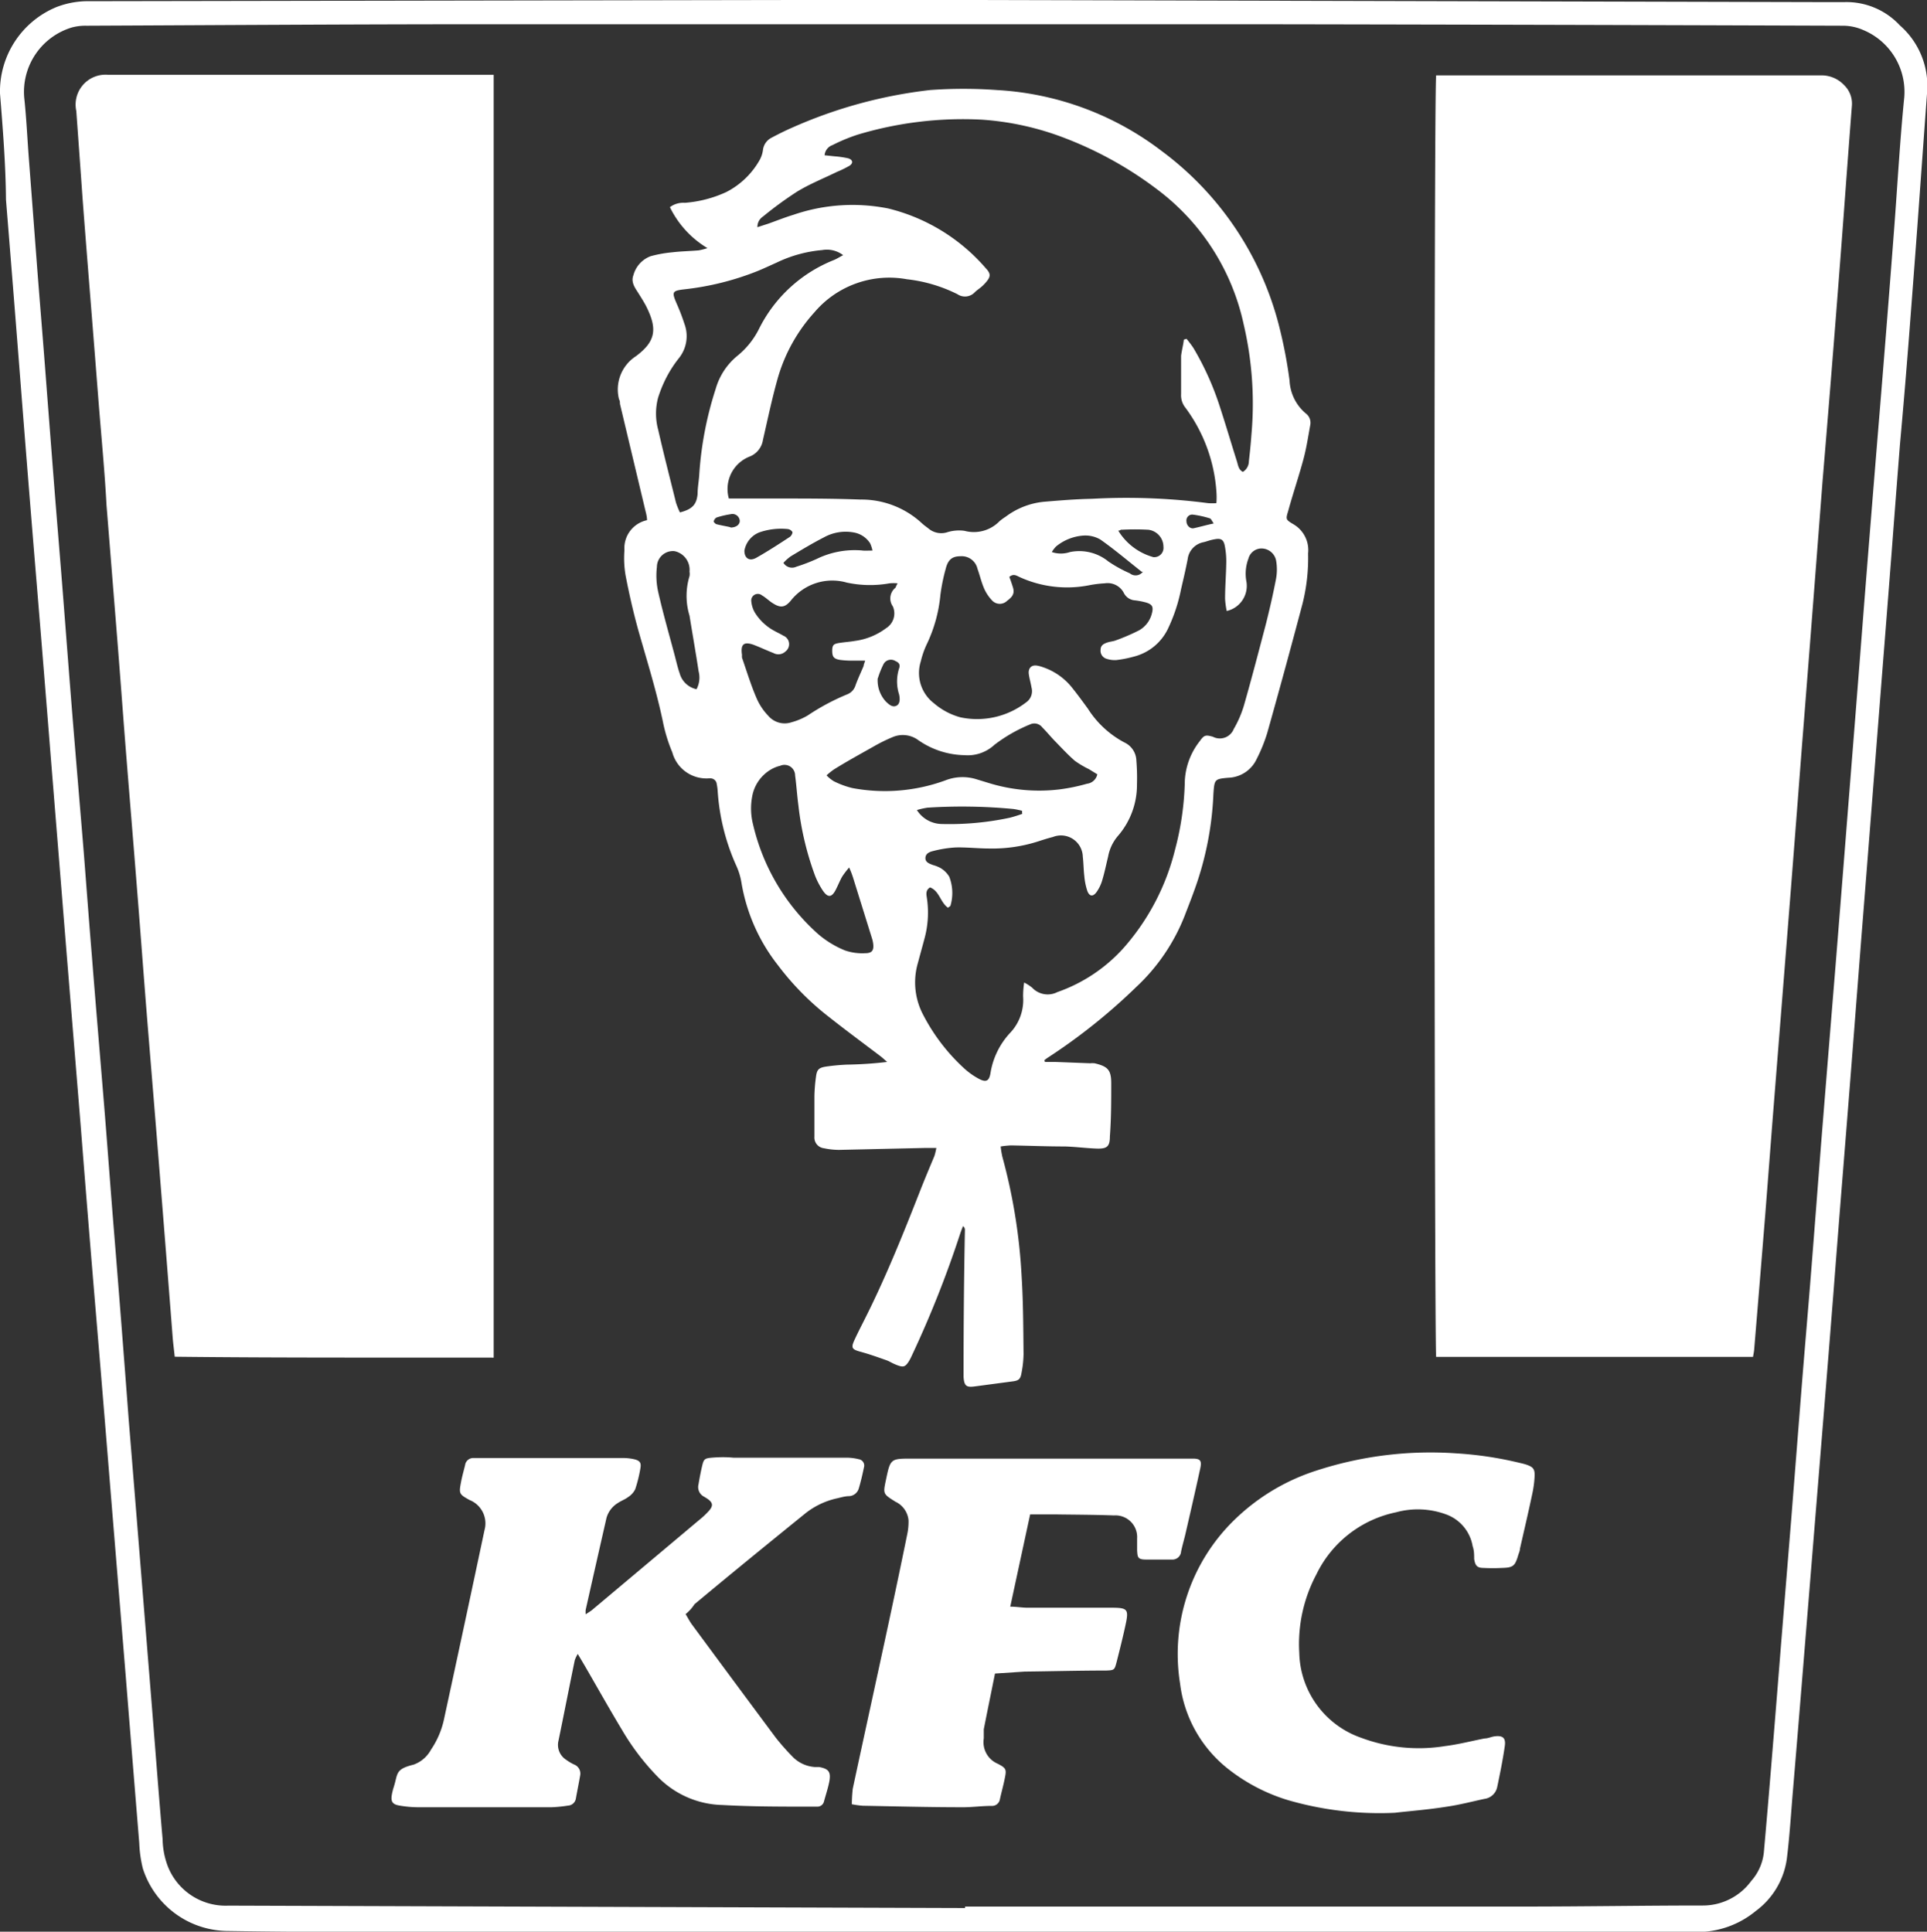 <svg xmlns="http://www.w3.org/2000/svg" viewBox="0 0 128.81 129.15"><rect x="0" y="0" width="128.81" height="129.15" fill="#333333" stroke="none"/><title>kfc</title><g id="Capa_2" data-name="Capa 2"><g id="Capa_1-2" data-name="Capa 1"><path d="M64.65,0l56.88.14c.59,0,1.19,0,1.78,0A4.87,4.87,0,0,1,127,1.7a5.37,5.37,0,0,1,1.82,4.43c-.22,3-.44,6.06-.66,9.1q-.27,3.63-.55,7.26T127,29.75q-.28,3.57-.55,7.14-.33,4.27-.67,8.54l-.66,8.42q-.35,4.48-.71,9-.32,4.12-.64,8.24-.34,4.33-.69,8.66-.27,3.39-.53,6.77-.33,4.18-.67,8.36t-.68,8.36q-.35,4.3-.7,8.6-.32,3.93-.65,7.87c-.13,1.52-.22,3.05-.41,4.57a5.22,5.22,0,0,1-2.08,3.49,6.12,6.12,0,0,1-3.95,1.4q-18.55,0-37.1,0H24.1q-4.5,0-9-.07a6,6,0,0,1-5.55-4.17,8.19,8.19,0,0,1-.24-1.69Q8.85,117.61,8.4,112l-1-12.2q-.49-6.07-1-12.14t-1-12.32l-1-12.26-1-12.39q-.49-6.16-1-12.32t-1-12.45q-.49-6.29-1-12.57C.38,11,.19,8.61,0,6.25A6.1,6.1,0,0,1,3.78.47,5.86,5.86,0,0,1,6,.08L52.22,0H64.65Zm-.14,127.57v-.1h37.41c4,0,8-.07,11.94-.07a4,4,0,0,0,3.2-1.64,3.41,3.41,0,0,0,.84-1.87c.18-2,.34-3.9.5-5.85q.33-4,.65-8.05.34-4.18.68-8.36c.22-2.79.44-5.57.66-8.36s.46-5.53.68-8.3.44-5.66.66-8.48q.46-5.74.93-11.47.43-5.34.85-10.68.56-7,1.11-14.09.49-6.19,1-12.39t1-12.63c.22-2.91.38-5.82.67-8.72A4.48,4.48,0,0,0,124.53,2a3.36,3.36,0,0,0-1.3-.28q-19.68-.07-39.37-.1-25.62,0-51.25,0c-8.94,0-17.88.06-26.82.1a3.48,3.48,0,0,0-1,.12A4.5,4.5,0,0,0,1.62,6.54c.15,1.4.21,2.81.32,4.21q.26,3.42.52,6.84c.18,2.36.38,4.72.56,7.08s.36,4.68.54,7c.22,2.83.46,5.65.68,8.48s.43,5.61.66,8.42S5.37,54.2,5.6,57c.18,2.3.35,4.6.54,6.9.26,3.29.54,6.59.81,9.88.23,2.81.43,5.61.66,8.42q.52,6.41,1,12.81.37,4.51.73,9,.43,5.34.86,10.67c.22,2.76.43,5.53.67,8.29a5.34,5.34,0,0,0,.34,1.79,4.15,4.15,0,0,0,4,2.65h.67Z" style="fill:#fff"/><path d="M11.68,90.71c-.05-.49-.11-.91-.14-1.33-.26-3.33-.52-6.67-.79-10-.3-3.82-.62-7.64-.93-11.47-.23-2.87-.44-5.74-.67-8.6-.26-3.31-.54-6.63-.8-9.94-.18-2.32-.35-4.64-.54-7-.23-2.87-.46-5.73-.69-8.6C7,31.54,6.78,29.26,6.6,27q-.34-4.36-.69-8.72-.2-2.5-.39-5c-.14-2-.28-3.91-.42-5.86A2,2,0,0,1,7.22,5C8.11,5,9,5,9.91,5H33V90.77C25.85,90.76,18.78,90.79,11.68,90.71Z" style="fill:#fff"/><path d="M117.18,90.72H96c-.13-.46-.17-84.85,0-85.68.16,0,.34,0,.52,0l25.16,0a2.07,2.07,0,0,1,1.59.65,1.72,1.72,0,0,1,.52,1.38c-.19,2.44-.37,4.88-.55,7.32q-.2,2.69-.41,5.37-.48,6.19-1,12.39-.27,3.51-.54,7-.4,5.19-.81,10.37c-.14,1.77-.27,3.54-.41,5.31q-.3,3.9-.61,7.81-.47,5.92-.94,11.83c-.18,2.28-.35,4.55-.53,6.83q-.36,4.45-.73,8.9C117.25,90.37,117.21,90.53,117.18,90.72Z" style="fill:#fff"/><path d="M69.85,71h.7l2.32.09a1.63,1.63,0,0,1,.3,0c.88.21,1.11.44,1.11,1.34,0,1.18,0,2.36-.09,3.55,0,.7-.21.84-.93.81s-1.38-.12-2.08-.14c-1.2,0-2.41-.05-3.61-.07a6.35,6.35,0,0,0-.68.07,5.79,5.79,0,0,0,.11.68,37.71,37.71,0,0,1,1.29,8c.11,1.73.11,3.46.13,5.2a7.27,7.27,0,0,1-.14,1.28c-.07.41-.2.5-.61.55l-2.48.33c-.57.08-.74,0-.78-.63,0-.18,0-.37,0-.55q0-4.65.09-9.3a.28.28,0,0,0-.13-.23c-.07.18-.14.36-.2.54a70.63,70.63,0,0,1-3.25,8.18,2.93,2.93,0,0,1-.17.32c-.23.36-.36.41-.76.26s-.48-.24-.72-.33c-.57-.2-1.15-.41-1.74-.57s-.66-.26-.41-.8.43-.88.65-1.32c1.4-2.77,2.56-5.65,3.69-8.53.32-.82.66-1.63,1-2.44a4.33,4.33,0,0,0,.13-.54c-.29,0-.53,0-.76,0l-5.75.13a4.89,4.89,0,0,1-1-.11.72.72,0,0,1-.64-.77c0-.9,0-1.79,0-2.69a10.62,10.62,0,0,1,.1-1.28c.06-.51.17-.64.68-.72a14,14,0,0,1,1.4-.13A26.05,26.05,0,0,0,59.3,71c-.16-.14-.31-.28-.48-.41-1.12-.85-2.26-1.69-3.36-2.56A18.34,18.34,0,0,1,52,64.53,12.15,12.15,0,0,1,49.56,59a4.47,4.47,0,0,0-.36-1.16,14.42,14.42,0,0,1-1.23-5,3.46,3.46,0,0,0-.06-.42.42.42,0,0,0-.41-.38h-.12a2.36,2.36,0,0,1-2.44-1.74,10.72,10.72,0,0,1-.59-1.86c-.43-2.12-1.08-4.18-1.67-6.26-.34-1.22-.62-2.45-.86-3.69a6.92,6.92,0,0,1-.08-1.71,1.91,1.91,0,0,1,1.51-2c0-.23-.06-.45-.11-.65L41.44,27c0-.1,0-.2-.06-.3a2.65,2.65,0,0,1,1.12-2.88c1.35-1,1.45-1.84.69-3.35-.16-.31-.35-.6-.53-.89s-.51-.7-.32-1.18a1.87,1.87,0,0,1,1.15-1.27,8.37,8.37,0,0,1,1.44-.26c.59-.07,1.18-.08,1.77-.13a4.35,4.35,0,0,0,.59-.15,6.51,6.51,0,0,1-2.51-2.74,1.5,1.5,0,0,1,1-.29,8.06,8.06,0,0,0,2.77-.72,5.37,5.37,0,0,0,2.25-2.18,1.9,1.9,0,0,0,.2-.63,1.06,1.06,0,0,1,.57-.82c.45-.24.91-.47,1.37-.67a31.4,31.4,0,0,1,9.23-2.52,31,31,0,0,1,4.46,0,19.94,19.94,0,0,1,11,4.06,21,21,0,0,1,7.94,12,30.85,30.85,0,0,1,.63,3.36,3.07,3.07,0,0,0,1.07,2.19.78.78,0,0,1,.31.81c-.14.78-.26,1.57-.47,2.33-.31,1.14-.69,2.26-1,3.39-.17.56-.17.58.33.88A2,2,0,0,1,87.44,37a12.56,12.56,0,0,1-.38,3.39Q85.92,44.7,84.71,49A10.68,10.68,0,0,1,84,50.75,2.17,2.17,0,0,1,82.11,52c-.93.08-.93.11-1,1.08a21.4,21.4,0,0,1-1.3,6.51c-.2.56-.42,1.11-.63,1.66A13,13,0,0,1,75.94,66,39,39,0,0,1,70,70.74a2,2,0,0,0-.19.15Zm9.28-48.29.18-.06a7.06,7.06,0,0,1,.46.61,19.09,19.09,0,0,1,1.76,3.9c.4,1.22.76,2.45,1.15,3.68.08.26.11.57.4.71a.83.83,0,0,0,.4-.71c.07-.59.13-1.18.17-1.76a23.29,23.29,0,0,0-.52-7.41,15.29,15.29,0,0,0-5.51-8.8A25,25,0,0,0,71.2,9.24,18.91,18.91,0,0,0,65.62,8a24.43,24.43,0,0,0-8.28,1,11.54,11.54,0,0,0-1.69.7.79.79,0,0,0-.53.68l.66.07a6.85,6.85,0,0,1,.9.13c.33.09.38.33.09.51a7.07,7.07,0,0,1-.82.4c-.9.44-1.83.81-2.68,1.33A24.72,24.72,0,0,0,51,14.48a.82.82,0,0,0-.37.71l.74-.24c.56-.2,1.11-.42,1.67-.59a12.17,12.17,0,0,1,6.34-.42,12.55,12.55,0,0,1,6.52,4c.35.37.32.57,0,.94s-.5.43-.73.65a.9.9,0,0,1-1.17.14,10,10,0,0,0-3.38-1,6.56,6.56,0,0,0-6.17,2.2A11.14,11.14,0,0,0,52,25.25c-.39,1.37-.68,2.77-1,4.16a1.43,1.43,0,0,1-.85,1.1,2.33,2.33,0,0,0-1.43,2.82c.17,0,.35,0,.53,0,.92,0,1.84,0,2.75,0,1.84,0,3.67,0,5.51.07A5.94,5.94,0,0,1,61.64,35c.13.12.29.23.43.34a1.32,1.32,0,0,0,1.2.26,2.69,2.69,0,0,1,1.2-.11,2.39,2.39,0,0,0,2.35-.65,3.77,3.77,0,0,1,.4-.29,5.06,5.06,0,0,1,2.54-1c1.08-.09,2.15-.18,3.23-.2a42,42,0,0,1,7.76.29,3.92,3.92,0,0,0,.56,0,5.05,5.05,0,0,0,0-.78,10.64,10.64,0,0,0-2.07-5.6,1.32,1.32,0,0,1-.29-.91c0-.86,0-1.71,0-2.57C79,23.41,79.09,23.08,79.13,22.74ZM82,40.85a5.35,5.35,0,0,1-.11-.82c0-.82.07-1.63.08-2.45a5.37,5.37,0,0,0-.1-1.09c-.08-.41-.25-.51-.65-.44s-.51.14-.77.2a1.32,1.32,0,0,0-1.06,1.13c-.13.68-.29,1.36-.44,2a11.11,11.11,0,0,1-.88,2.66,3.46,3.46,0,0,1-2.24,1.85,7.61,7.61,0,0,1-1.2.24,1.75,1.75,0,0,1-.71-.1.56.56,0,0,1-.35-.59c0-.28.19-.39.41-.47s.4-.08.59-.15a13.8,13.8,0,0,0,1.56-.67A1.79,1.79,0,0,0,77,41c.12-.45,0-.6-.4-.72a5.25,5.25,0,0,0-.72-.14.9.9,0,0,1-.77-.52A1.22,1.22,0,0,0,73.85,39a7.58,7.58,0,0,0-1,.12,7.63,7.63,0,0,1-4.72-.55c-.19-.09-.39-.23-.66,0,.08.22.16.44.23.67.14.42,0,.65-.37.92a.7.7,0,0,1-1,0,2.79,2.79,0,0,1-.54-.8c-.19-.43-.29-.89-.45-1.33a1.08,1.08,0,0,0-1.13-.84c-.55,0-.84.21-1,.86a12.5,12.5,0,0,0-.35,1.73,9.73,9.73,0,0,1-.88,3.23,5.78,5.78,0,0,0-.43,1.21,2.55,2.55,0,0,0,.88,2.8,4.53,4.53,0,0,0,1.77.94,5.37,5.37,0,0,0,4.39-1,.91.91,0,0,0,.36-1c-.05-.3-.14-.6-.18-.9s.1-.62.54-.56a2.17,2.17,0,0,1,.41.11,4.2,4.2,0,0,1,1.93,1.35c.37.46.72.94,1.07,1.42a6.49,6.49,0,0,0,2.44,2.26,1.38,1.38,0,0,1,.8,1.22A14,14,0,0,1,76,52.43a5.21,5.21,0,0,1-1.29,3.48,2.94,2.94,0,0,0-.64,1.37c-.13.53-.24,1.08-.4,1.6a2.61,2.61,0,0,1-.37.76c-.24.33-.48.3-.62-.08a4.32,4.32,0,0,1-.2-1c-.05-.42-.05-.86-.1-1.28a1.46,1.46,0,0,0-2-1.32c-.32.08-.63.18-.94.28a10,10,0,0,1-3.31.49c-.75,0-1.51-.09-2.26-.07a7.64,7.64,0,0,0-1.5.24c-.22.05-.5.16-.51.46s.27.38.49.47a2.45,2.45,0,0,1,.51.2,1.7,1.7,0,0,1,.59.58,3,3,0,0,1,.09,1.92c0,.06-.11.1-.17.16-.52-.36-.57-1.12-1.2-1.36-.28.17-.26.41-.22.66a6.59,6.59,0,0,1-.16,2.79c-.14.53-.29,1.06-.43,1.59a4.64,4.64,0,0,0,.36,3.5,12.86,12.86,0,0,0,2.74,3.57,4.91,4.91,0,0,0,.94.67c.51.28.72.18.81-.37a5.14,5.14,0,0,1,1.29-2.66,3.19,3.19,0,0,0,.89-2.46,6.28,6.28,0,0,1,.07-.93,3,3,0,0,1,.54.35,1.42,1.42,0,0,0,1.68.29,10.67,10.67,0,0,0,4.47-3,15.55,15.55,0,0,0,3.39-6.5,19.28,19.28,0,0,0,.66-4.65,4.65,4.65,0,0,1,1-2.63c.29-.41.39-.43.88-.29a1,1,0,0,0,1.39-.52,7.22,7.22,0,0,0,.68-1.57c.52-1.82,1-3.66,1.48-5.49.25-1,.48-2,.67-3a3.48,3.48,0,0,0,0-1.21,1,1,0,0,0-1-.8.91.91,0,0,0-.85.68,2.86,2.86,0,0,0-.14,1.5A1.72,1.72,0,0,1,82,40.85ZM45.45,34.26c.82-.21,1.11-.52,1.18-1.22,0-.43.08-.85.11-1.28A23.41,23.41,0,0,1,47.84,26a4.42,4.42,0,0,1,1.45-2.21A5.43,5.43,0,0,0,50.73,22a9.51,9.51,0,0,1,5-4.61c.2-.08.38-.2.63-.33a1.79,1.79,0,0,0-1.4-.34,8.73,8.73,0,0,0-3.05.84c-.45.2-.89.41-1.34.59a18.68,18.68,0,0,1-4.79,1.19c-.87.1-.89.17-.53,1a13.51,13.51,0,0,1,.5,1.31,2.35,2.35,0,0,1-.38,2.31,8,8,0,0,0-.8,1.23,8.53,8.53,0,0,0-.58,1.4A4.14,4.14,0,0,0,44,28.75c.37,1.63.79,3.25,1.19,4.87A5.37,5.37,0,0,0,45.45,34.26ZM60,39a2.91,2.91,0,0,0-.54,0,7.4,7.4,0,0,1-2.86-.05,3.53,3.53,0,0,0-3.74,1.21c-.42.5-.73.49-1.28.12-.22-.15-.41-.34-.64-.47a.44.44,0,0,0-.72.39,1.81,1.81,0,0,0,.26.79,3.46,3.46,0,0,0,1.34,1.22c.18.1.36.18.54.29a.61.61,0,0,1,.14,1.06.68.68,0,0,1-.8.1c-.44-.17-.86-.37-1.3-.54-.68-.25-.91-.05-.8.67a1,1,0,0,0,0,.18c.32.92.6,1.86,1,2.77a3.91,3.91,0,0,0,.75,1.11,1.44,1.44,0,0,0,1.56.44A4.43,4.43,0,0,0,54,47.83a14.88,14.88,0,0,1,2.64-1.41.94.94,0,0,0,.55-.61c.16-.44.36-.86.54-1.29,0-.09.05-.18.1-.35h-.89a5.83,5.83,0,0,1-.79-.05c-.42-.07-.52-.21-.52-.61s.1-.47.52-.53.65-.07,1-.13A4.42,4.42,0,0,0,59.23,42a1.16,1.16,0,0,0,.45-1.46.92.92,0,0,1,.18-1.25S59.91,39.16,60,39ZM73.35,51.77l-.57-.35a6.14,6.14,0,0,1-.94-.56c-.47-.41-.9-.88-1.34-1.33-.28-.29-.54-.61-.83-.9a.67.67,0,0,0-.83-.19,10.25,10.25,0,0,0-2.37,1.36,2.62,2.62,0,0,1-2,.69,5.57,5.57,0,0,1-3.08-1,1.74,1.74,0,0,0-1.74-.2,11,11,0,0,0-1.2.59c-.9.51-1.8,1-2.7,1.56a4.72,4.72,0,0,0-.5.4,2.48,2.48,0,0,0,.48.39,5.82,5.82,0,0,0,1.25.46,11.78,11.78,0,0,0,6.2-.51,3.14,3.14,0,0,1,2.09-.08l.82.25a11.41,11.41,0,0,0,4.72.43,12.35,12.35,0,0,0,1.85-.38A.8.8,0,0,0,73.35,51.77ZM56.76,58a5.75,5.75,0,0,0-.46.6c-.16.28-.28.59-.43.88-.27.53-.53.56-.87.06a5.31,5.31,0,0,1-.52-1,19.84,19.84,0,0,1-1.11-4.69c-.09-.67-.13-1.34-.22-2a.71.71,0,0,0-1-.65,2.24,2.24,0,0,0-.67.28,2.62,2.62,0,0,0-1.2,1.77,4.32,4.32,0,0,0,.06,1.88,14.08,14.08,0,0,0,4.37,7.34,6.55,6.55,0,0,0,1.76,1.07,3.53,3.53,0,0,0,1.37.19c.47,0,.59-.21.52-.68a1.7,1.7,0,0,0-.05-.24c-.43-1.38-.86-2.76-1.29-4.14A5.79,5.79,0,0,0,56.76,58ZM46.56,46.08a1.66,1.66,0,0,0,.14-1.19c-.19-1.25-.41-2.49-.61-3.73a4.53,4.53,0,0,1,0-2.64.84.84,0,0,0,0-.3,1.27,1.27,0,0,0-1-1.37,1.07,1.07,0,0,0-1.18,1.06A5,5,0,0,0,44,39.59c.32,1.41.72,2.8,1.09,4.19.11.41.2.83.34,1.23A1.49,1.49,0,0,0,46.56,46.08Zm11.76-9.27a2.32,2.32,0,0,0-.16-.49,1.63,1.63,0,0,0-1.09-.72,3,3,0,0,0-2,.33c-.76.39-1.49.83-2.22,1.27a3.25,3.25,0,0,0-.48.43.67.67,0,0,0,.86.26,12,12,0,0,0,1.36-.52,5.79,5.79,0,0,1,3-.57C57.8,36.83,58,36.81,58.32,36.81Zm10,17.59v-.19a5.55,5.55,0,0,0-.57-.12A36.14,36.14,0,0,0,62,54a4.91,4.91,0,0,0-.71.16,2,2,0,0,0,1.61.93,19.27,19.27,0,0,0,4.61-.42A9.27,9.27,0,0,0,68.37,54.4Zm8-16.17c-.95-.75-1.83-1.5-2.77-2.16a2,2,0,0,0-1.16-.26,3.24,3.24,0,0,0-1.79.72,1.89,1.89,0,0,0-.29.38,1.9,1.9,0,0,0,1.21,0,3.08,3.08,0,0,1,2.57.63,8.94,8.94,0,0,0,1.43.79A.61.61,0,0,0,76.4,38.22Zm-1.57-2.75a4,4,0,0,0,2.35,1.77.62.62,0,0,0,.67-.69,1.15,1.15,0,0,0-1-1.14,16.8,16.8,0,0,0-1.82,0C75,35.38,74.89,35.44,74.83,35.47ZM49.76,36.82c0,.51.34.73.8.47.76-.43,1.5-.91,2.23-1.39.1-.06.2-.25.18-.33a.43.43,0,0,0-.33-.2,4.45,4.45,0,0,0-1.87.22A1.61,1.61,0,0,0,49.76,36.82Zm8.91,8.52a2.09,2.09,0,0,0,.55,1.57c.19.18.42.4.69.28s.25-.49.19-.76a2.84,2.84,0,0,1,0-1.74c.09-.24,0-.39-.24-.49a.56.56,0,0,0-.8.2A6.2,6.2,0,0,0,58.68,45.35ZM81.13,35c-.12-.17-.17-.31-.25-.34a6.6,6.6,0,0,0-1.12-.25.39.39,0,0,0-.45.45c0,.26.23.5.47.46C80.21,35.23,80.64,35.1,81.13,35Zm-32.3.27c.36,0,.62-.18.62-.45a.49.49,0,0,0-.61-.44,5.91,5.91,0,0,0-.94.22.39.39,0,0,0-.19.26c0,.05.11.17.19.19C48.21,35.13,48.53,35.18,48.83,35.25Z" style="fill:#fff"/><path d="M45.83,107.92c.17.28.29.52.45.73q2.78,3.77,5.57,7.52a15.59,15.59,0,0,0,1.09,1.24,2.3,2.3,0,0,0,1.51.73l.3,0c.64.12.81.32.68,1-.09.44-.23.86-.35,1.3a.45.45,0,0,1-.44.35c-.16,0-.33,0-.49,0-2,0-3.92,0-5.87-.11A6.23,6.23,0,0,1,44,118.83a16.15,16.15,0,0,1-2.41-3.15c-.86-1.43-1.68-2.89-2.52-4.34l-.45-.76a2.25,2.25,0,0,0-.2.42c-.37,1.8-.72,3.6-1.09,5.39a1.18,1.18,0,0,0,.52,1.27,3.16,3.16,0,0,0,.52.31.65.65,0,0,1,.41.74c-.09.52-.19,1-.29,1.56a.56.56,0,0,1-.52.45,9.27,9.27,0,0,1-1.09.11H27.94a7.43,7.43,0,0,1-1.28-.12c-.43-.08-.54-.27-.47-.7a3.68,3.68,0,0,1,.13-.53c.29-.91.08-1.19,1.33-1.5a2.14,2.14,0,0,0,1.16-1,5.79,5.79,0,0,0,.89-2.13q1.36-6.28,2.69-12.56a1.68,1.68,0,0,0-1-2c-.7-.39-.72-.42-.57-1.21.07-.38.18-.75.27-1.13a.55.55,0,0,1,.56-.47l.37,0,9.61,0a3.34,3.34,0,0,1,.79.09c.35.09.45.23.39.58a9.21,9.21,0,0,1-.35,1.42,1.31,1.31,0,0,1-.47.52c-.21.16-.47.25-.69.4a1.71,1.71,0,0,0-.76,1q-.7,3.07-1.39,6.14a1.73,1.73,0,0,0,0,.3c.18-.12.32-.2.44-.3l7.14-6a5.51,5.51,0,0,0,.67-.63c.29-.34.25-.54-.12-.8l-.21-.13a.72.72,0,0,1-.38-.82c.07-.42.15-.84.25-1.26s.16-.49.62-.53,1-.05,1.47,0l7.65,0a3.37,3.37,0,0,1,.72.1.43.43,0,0,1,.35.55c-.1.48-.22,1-.35,1.42a.71.71,0,0,1-.64.5c-.26,0-.52.08-.78.14a5.19,5.19,0,0,0-2.13,1c-2.47,2-5,4.06-7.43,6.09C46.24,107.54,46.07,107.71,45.83,107.92Z" style="fill:#fff"/><path d="M66.51,111.89c-.26,1.3-.51,2.51-.75,3.73,0,.2,0,.41,0,.61a1.57,1.57,0,0,0,.93,1.69c.58.3.6.38.47,1-.09.46-.22.91-.32,1.37a.53.53,0,0,1-.56.45c-.67,0-1.35.1-2,.09-2.2,0-4.41-.06-6.61-.1a6.74,6.74,0,0,1-.73-.1A10.39,10.39,0,0,1,57,119.6c.8-3.73,1.62-7.45,2.42-11.18q.63-2.93,1.23-5.87a4,4,0,0,0,.08-.91,1.53,1.53,0,0,0-.88-1.24c-.82-.52-.83-.51-.63-1.45.3-1.43.3-1.43,1.75-1.43l17.76,0c.35,0,.69,0,1,0,.52,0,.61.15.5.66-.32,1.47-.66,2.95-1,4.42-.09.38-.2.75-.28,1.13a.58.58,0,0,1-.63.54c-.57,0-1.14,0-1.71,0s-.57-.16-.6-.61c0-.26,0-.53,0-.8a1.45,1.45,0,0,0-1.55-1.54c-1.35-.05-2.69-.05-4-.07H68.86l-1.33,6.17c.43,0,.79.07,1.15.07l5.63,0c1.07,0,1.15.11.93,1.13-.18.84-.39,1.67-.6,2.5-.14.53-.15.55-.7.57-1.82,0-3.63.05-5.45.07Z" style="fill:#fff"/><path d="M93.24,121.2a22,22,0,0,1-7.16-.85,12.16,12.16,0,0,1-3.88-2,8.59,8.59,0,0,1-3.32-5.8,12.5,12.5,0,0,1,3.61-10.91A13.94,13.94,0,0,1,88,98.32a24.61,24.61,0,0,1,9.35-1.15,24,24,0,0,1,4.29.65,4.16,4.16,0,0,1,.41.11c.44.16.55.29.53.77a6.89,6.89,0,0,1-.15,1.15c-.26,1.24-.55,2.47-.83,3.7,0,.14-.07.28-.11.41-.22.75-.34.85-1.1.87a11.51,11.51,0,0,1-1.22,0c-.45,0-.56-.17-.63-.6,0-.28,0-.57-.1-.85a2.75,2.75,0,0,0-1.75-2.12,5.49,5.49,0,0,0-3.37-.15A7.62,7.62,0,0,0,88,105.25a9.92,9.92,0,0,0-1.15,5.26A6.16,6.16,0,0,0,91,116.19a11,11,0,0,0,5.6.55c.89-.11,1.76-.34,2.64-.51.22,0,.44-.11.66-.14.54-.07.76.09.69.63-.13.93-.32,1.85-.51,2.76a1,1,0,0,1-.85.79c-.84.18-1.67.4-2.51.52C95.41,121,94.07,121.1,93.24,121.2Z" style="fill:#fff"/></g></g></svg>
